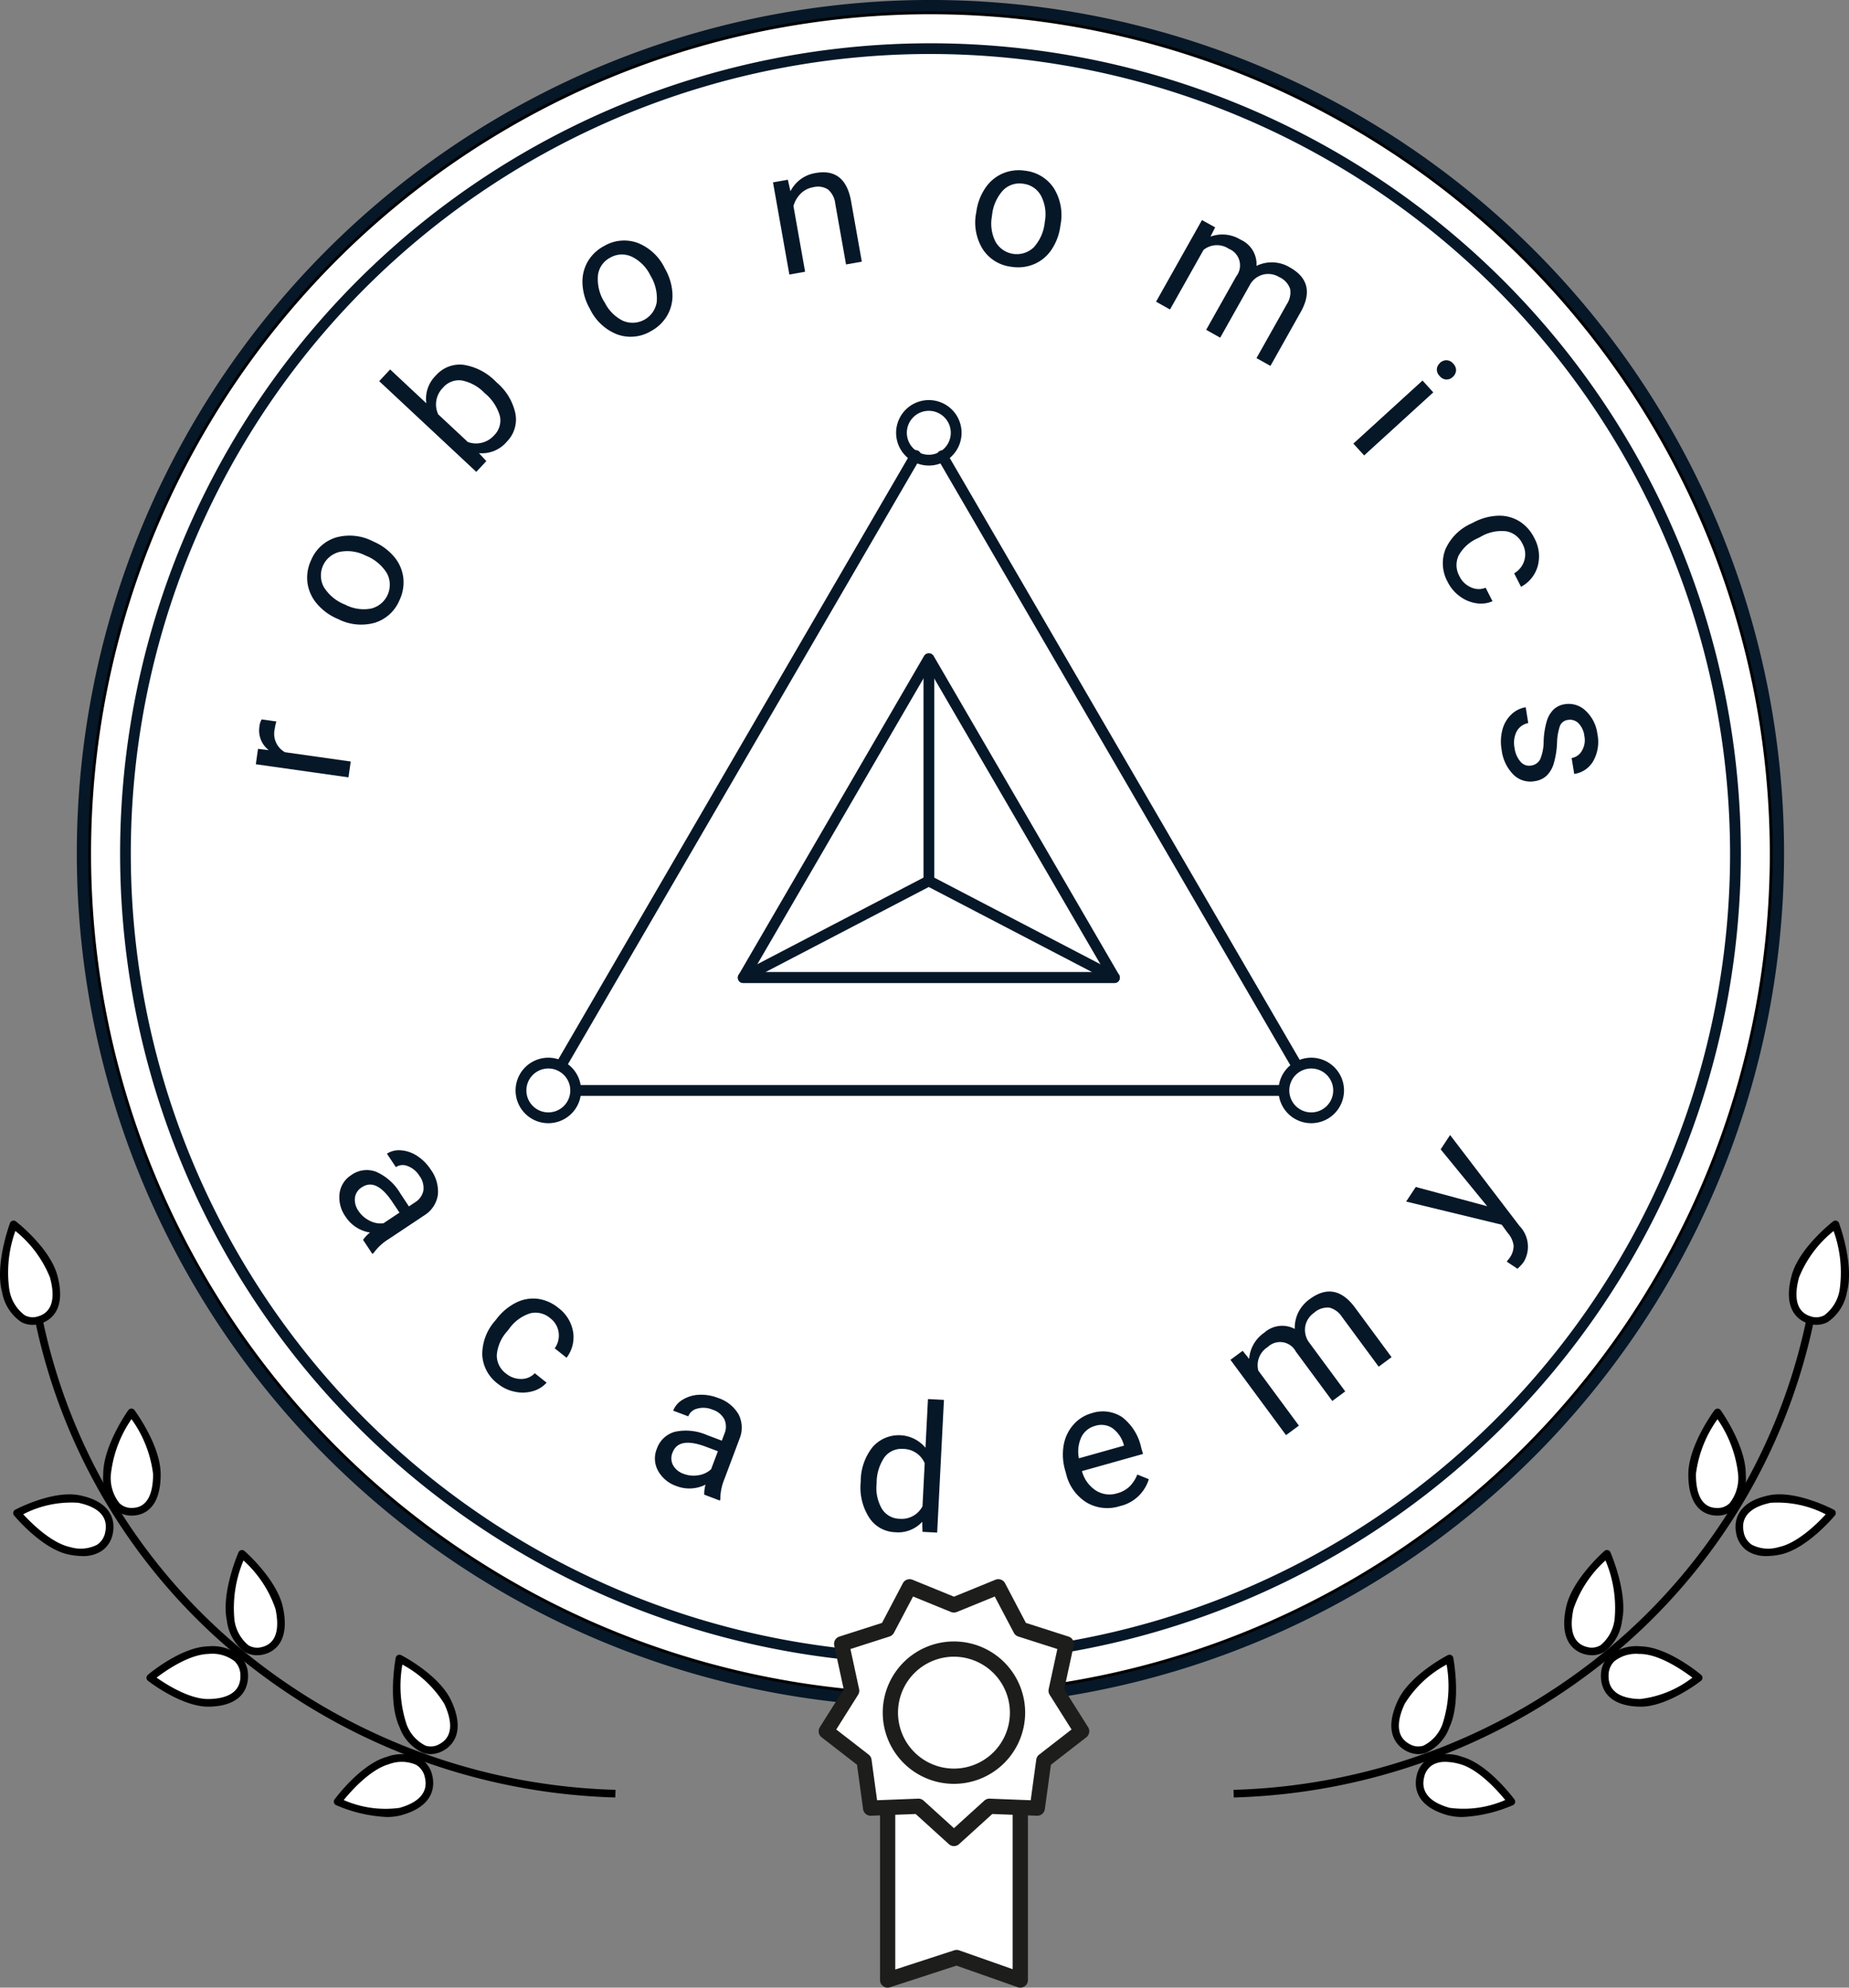 <svg xmlns="http://www.w3.org/2000/svg" xmlns:xlink="http://www.w3.org/1999/xlink" width="141.918" height="152.562" viewBox="0 0 141.918 152.562"><rect x="0" y="0" width="141.918" height="152.562" fill="#808080" stroke="none"/><defs><clipPath id="a"><rect width="141.918" height="152.562" fill="none"/></clipPath></defs><g clip-path="url(#a)"><path d="M76.272,1.491a64.646,64.646,0,1,0,64.62,64.646A64.706,64.706,0,0,0,76.272,1.491" transform="translate(-4.832 -0.618)" fill="#fff"/><path d="M76.116,130.847a64.865,64.865,0,1,1,64.84-64.865,64.927,64.927,0,0,1-64.84,64.865m0-129.291a64.426,64.426,0,1,0,64.4,64.426,64.487,64.487,0,0,0-64.4-64.426" transform="translate(-4.676 -0.463)"/><path d="M78,130.069a62.2,62.2,0,1,1,62.18-62.2A62.263,62.263,0,0,1,78,130.069M78,6.49a61.375,61.375,0,1,0,61.351,61.375A61.433,61.433,0,0,0,78,6.49" transform="translate(-6.561 -2.346)" fill="#061728"/><path d="M75.653,131.037a65.519,65.519,0,1,1,65.494-65.519,65.581,65.581,0,0,1-65.494,65.519m0-130.164a64.646,64.646,0,1,0,64.62,64.646A64.706,64.706,0,0,0,75.653.873" transform="translate(-4.213 0)" fill="#061728"/><path d="M150.519,106.736a.415.415,0,0,1-.359-.206L122.909,59.663a.414.414,0,1,1,.716-.417l27.251,46.867a.415.415,0,0,1-.358.623" transform="translate(-50.949 -24.471)" fill="#061728"/><path d="M129.491,143.071h-54.2a.415.415,0,0,1,0-.829h54.2a.415.415,0,0,1,0,.829" transform="translate(-31.053 -58.958)" fill="#061728"/><path d="M73.257,106.681a.414.414,0,0,1-.358-.623l27.218-46.812a.415.415,0,1,1,.716.417L73.615,106.475a.415.415,0,0,1-.359.206" transform="translate(-30.209 -24.471)" fill="#061728"/><path d="M125.666,110.948H97.177a.414.414,0,0,1-.358-.623l14.244-24.5a.431.431,0,0,1,.716,0l14.244,24.5a.414.414,0,0,1-.358.623M97.9,110.118h27.047L111.422,86.86Z" transform="translate(-40.129 -35.495)" fill="#061728"/><path d="M125.665,123.024H97.177a.414.414,0,0,1-.191-.782l14.244-7.423a.417.417,0,0,1,.383,0l14.244,7.423a.414.414,0,0,1-.191.782m-26.8-.829h25.1l-12.551-6.541Z" transform="translate(-40.129 -47.572)" fill="#061728"/><path d="M70.129,143.685a2.514,2.514,0,1,1,2.513-2.515,2.517,2.517,0,0,1-2.513,2.515m0-4.2a1.685,1.685,0,1,0,1.684,1.685,1.687,1.687,0,0,0-1.684-1.685" transform="translate(-28.041 -57.472)" fill="#061728"/><path d="M170.177,143.685a2.514,2.514,0,1,1,2.513-2.515,2.517,2.517,0,0,1-2.513,2.515m0-4.2a1.685,1.685,0,1,0,1.684,1.685,1.687,1.687,0,0,0-1.684-1.685" transform="translate(-69.532 -57.472)" fill="#061728"/><path d="M120.027,57.469a2.512,2.512,0,1,1,1.269-.344,2.516,2.516,0,0,1-1.269.344m0-4.2a1.686,1.686,0,1,0,1.684,1.685,1.687,1.687,0,0,0-1.684-1.685" transform="translate(-48.735 -21.736)" fill="#061728"/><path d="M121.52,103.614a.414.414,0,0,1-.414-.415V86.227a.414.414,0,1,1,.829,0V103.2a.414.414,0,0,1-.414.415" transform="translate(-50.224 -35.568)" fill="#061728"/><path d="M35.128,94.466a3.661,3.661,0,0,0-.131.591,1.62,1.62,0,0,0,.788,1.769l5.048.714-.172,1.216L33.55,97.75l.168-1.183.824.1a1.912,1.912,0,0,1-.713-1.831A1.26,1.26,0,0,1,34,94.306Z" transform="translate(-13.914 -39.089)" fill="#061728"/><path d="M42.554,76.575A4.252,4.252,0,0,1,41,75.406a3.1,3.1,0,0,1-.7-1.593,3.145,3.145,0,0,1,.287-1.727A3.028,3.028,0,0,1,42.5,70.352a3.905,3.905,0,0,1,2.834.3l.078.036a4.265,4.265,0,0,1,1.543,1.149,3.054,3.054,0,0,1,.7,1.585,3.181,3.181,0,0,1-.293,1.754,3.023,3.023,0,0,1-1.909,1.729,3.888,3.888,0,0,1-2.821-.3Zm.647-1.062a3.069,3.069,0,0,0,1.975.3A1.879,1.879,0,0,0,46.4,73.1a3.361,3.361,0,0,0-1.638-1.357,3.064,3.064,0,0,0-1.975-.287,1.866,1.866,0,0,0-1.241,2.685,3.342,3.342,0,0,0,1.651,1.37" transform="translate(-16.703 -29.1)" fill="#061728"/><path d="M58.763,49.182a4.273,4.273,0,0,1,1.417,2.36,2.417,2.417,0,0,1-.656,2.168,2.5,2.5,0,0,1-2.139.881l.565.611-.77.825-7.451-6.961.838-.9,2.78,2.6a2.492,2.492,0,0,1,.725-2.129,2.432,2.432,0,0,1,2.126-.827,4.4,4.4,0,0,1,2.489,1.3Zm-.94.8a3.311,3.311,0,0,0-1.747-.969,1.6,1.6,0,0,0-1.451.553,1.805,1.805,0,0,0-.367,2.047l2.27,2.12a1.853,1.853,0,0,0,2.026-.515,1.6,1.6,0,0,0,.438-1.472,3.528,3.528,0,0,0-1.169-1.764" transform="translate(-20.623 -19.809)" fill="#061728"/><path d="M76.929,36.732a4.249,4.249,0,0,1-.543-1.867,3.1,3.1,0,0,1,.393-1.7,3.137,3.137,0,0,1,1.265-1.21,3.028,3.028,0,0,1,2.569-.243A3.909,3.909,0,0,1,82.7,33.658l.041.076a4.276,4.276,0,0,1,.547,1.845,3.053,3.053,0,0,1-.389,1.69A3.187,3.187,0,0,1,81.616,38.5a3.023,3.023,0,0,1-2.564.239,3.887,3.887,0,0,1-2.081-1.929Zm1.155-.462a3.077,3.077,0,0,0,1.4,1.42,1.878,1.878,0,0,0,2.6-1.429,3.366,3.366,0,0,0-.5-2.069,3.073,3.073,0,0,0-1.408-1.415,1.784,1.784,0,0,0-1.66.069,1.763,1.763,0,0,0-.942,1.337,3.335,3.335,0,0,0,.5,2.087" transform="translate(-31.677 -13.071)" fill="#061728"/><path d="M102.508,23.163l.2.882a2.615,2.615,0,0,1,1.937-1.4q2.241-.4,2.709,2.129l.83,4.675-1.21.215-.83-4.682a1.656,1.656,0,0,0-.55-1.069,1.425,1.425,0,0,0-1.133-.177,1.775,1.775,0,0,0-.977.5,2.169,2.169,0,0,0-.546.947l.894,5.041-1.209.215-1.255-7.075Z" transform="translate(-42.037 -9.366)" fill="#061728"/><path d="M127.986,25.514a4.231,4.231,0,0,1,.682-1.82A3.082,3.082,0,0,1,130,22.57a3.139,3.139,0,0,1,1.737-.213,3.029,3.029,0,0,1,2.2,1.344,3.913,3.913,0,0,1,.512,2.8l-.013.085a4.278,4.278,0,0,1-.665,1.806,3.045,3.045,0,0,1-1.322,1.121,3.184,3.184,0,0,1-1.765.216,3.018,3.018,0,0,1-2.2-1.343,3.886,3.886,0,0,1-.514-2.791Zm1.2.32a3.076,3.076,0,0,0,.275,1.978,1.878,1.878,0,0,0,2.941.414,3.366,3.366,0,0,0,.839-1.956,3.072,3.072,0,0,0-.283-1.976,1.784,1.784,0,0,0-1.37-.939,1.764,1.764,0,0,0-1.555.508,3.335,3.335,0,0,0-.847,1.971" transform="translate(-53.048 -9.251)" fill="#061728"/><path d="M156.143,29.4l-.361.711a2.654,2.654,0,0,1,2.312.235,2.056,2.056,0,0,1,1.221,2.012,2.673,2.673,0,0,1,2.562.117q2.06,1.158.867,3.36l-2.359,4.2-1.07-.6,2.324-4.132a1.657,1.657,0,0,0,.258-1.177,1.553,1.553,0,0,0-.843-.912,1.624,1.624,0,0,0-1.189-.2,1.651,1.651,0,0,0-1,.7l-2.336,4.155-1.076-.605,2.307-4.1a1.371,1.371,0,0,0-.568-2.118,1.641,1.641,0,0,0-1.944.086l-2.571,4.572-1.07-.6,3.522-6.263Z" transform="translate(-62.874 -11.949)" fill="#061728"/><path d="M178.306,54.528l-.827-.908,5.307-4.84.827.908Zm5.821-7.105a.728.728,0,0,1,.5-.2.684.684,0,0,1,.517.261.7.7,0,0,1,.215.54.727.727,0,0,1-.248.478.7.7,0,0,1-.493.2.708.708,0,0,1-.514-.268.694.694,0,0,1-.217-.534.705.705,0,0,1,.245-.47" transform="translate(-73.603 -19.571)" fill="#061728"/><path d="M190.487,72.254a1.765,1.765,0,0,0,.874.844,1.4,1.4,0,0,0,1.135.034l.526,1.036a2.232,2.232,0,0,1-1.24.154,2.8,2.8,0,0,1-1.267-.53,3.009,3.009,0,0,1-.922-1.084,2.958,2.958,0,0,1-.184-2.524,3.9,3.9,0,0,1,2-1.986l.183-.093a4.32,4.32,0,0,1,1.838-.5,2.93,2.93,0,0,1,1.631.412,3.142,3.142,0,0,1,1.174,1.314,2.885,2.885,0,0,1,.265,2.118,2.59,2.59,0,0,1-1.289,1.612l-.526-1.036a1.694,1.694,0,0,0,.781-.99,1.644,1.644,0,0,0-.13-1.248,1.72,1.72,0,0,0-1.257-.988,3.163,3.163,0,0,0-1.97.423l-.208.106a3.1,3.1,0,0,0-1.473,1.322,1.724,1.724,0,0,0,.064,1.606" transform="translate(-78.467 -28.02)" fill="#061728"/><path d="M199.153,97.007a.906.906,0,0,0,.7-.493,3.612,3.612,0,0,0,.26-1.367,6.219,6.219,0,0,1,.237-1.538,2.1,2.1,0,0,1,.527-.905,1.585,1.585,0,0,1,.862-.405,1.865,1.865,0,0,1,1.594.5,2.921,2.921,0,0,1,.906,1.788,3,3,0,0,1-.308,2.057,2,2,0,0,1-1.471,1.007l-.2-1.22a1.108,1.108,0,0,0,.791-.561,1.6,1.6,0,0,0,.189-1.122,1.676,1.676,0,0,0-.455-.99.916.916,0,0,0-.814-.252.745.745,0,0,0-.606.454,4.356,4.356,0,0,0-.224,1.324,6.643,6.643,0,0,1-.248,1.55,2.172,2.172,0,0,1-.544.945,1.693,1.693,0,0,1-.923.428,1.839,1.839,0,0,1-1.645-.515,3.23,3.23,0,0,1-.891-1.882,3.6,3.6,0,0,1,.059-1.556,2.479,2.479,0,0,1,.677-1.162,2.06,2.06,0,0,1,1.11-.559l.195,1.213a1.272,1.272,0,0,0-.888.643,1.918,1.918,0,0,0-.163,1.261,1.98,1.98,0,0,0,.456,1.06.864.864,0,0,0,.811.3" transform="translate(-81.632 -38.247)" fill="#061728"/><path d="M46.317,157.663a2.591,2.591,0,0,1,.535-.563,2.738,2.738,0,0,1-1.873-1.21,2.537,2.537,0,0,1-.466-1.783,1.946,1.946,0,0,1,.892-1.41,2.028,2.028,0,0,1,1.924-.255,4.028,4.028,0,0,1,1.846,1.654l.661,1,.47-.313a1.382,1.382,0,0,0,.64-.889,1.548,1.548,0,0,0-.311-1.157,1.8,1.8,0,0,0-.887-.735.98.98,0,0,0-.915.076l-.684-1.029a1.7,1.7,0,0,1,1.076-.257,2.6,2.6,0,0,1,1.235.422,3.487,3.487,0,0,1,1.038,1.036,2.838,2.838,0,0,1,.561,1.963,2.24,2.24,0,0,1-1.019,1.555l-2.751,1.832a4.041,4.041,0,0,0-1.17,1.082l-.088.059Zm-.349-2.216a2.156,2.156,0,0,0,.855.747,1.8,1.8,0,0,0,1.062.195l1.227-.817-.534-.8q-1.25-1.88-2.349-1.147a1.115,1.115,0,0,0-.538.82,1.48,1.48,0,0,0,.277,1" transform="translate(-18.451 -62.497)" fill="#061728"/><path d="M65.079,175.991a1.773,1.773,0,0,0,1.146.405,1.405,1.405,0,0,0,1.046-.44l.908.724a2.221,2.221,0,0,1-1.065.654,2.789,2.789,0,0,1-1.371.043,3.016,3.016,0,0,1-1.29-.6,2.96,2.96,0,0,1-1.213-2.221,3.9,3.9,0,0,1,.993-2.634l.128-.161a4.321,4.321,0,0,1,1.464-1.219,2.927,2.927,0,0,1,1.655-.3,3.144,3.144,0,0,1,1.611.708,2.885,2.885,0,0,1,1.119,1.818,2.586,2.586,0,0,1-.5,2l-.908-.724a1.693,1.693,0,0,0,.3-1.225,1.65,1.65,0,0,0-.637-1.081,1.721,1.721,0,0,0-1.555-.378,3.17,3.17,0,0,0-1.617,1.2l-.145.182a3.1,3.1,0,0,0-.792,1.814,1.73,1.73,0,0,0,.724,1.436" transform="translate(-26.225 -70.553)" fill="#061728"/><path d="M89.672,190.508a2.576,2.576,0,0,1,.1-.769,2.742,2.742,0,0,1-2.226.113,2.542,2.542,0,0,1-1.419-1.177,1.944,1.944,0,0,1-.1-1.666,2.034,2.034,0,0,1,1.413-1.33,4.018,4.018,0,0,1,2.463.265l1.118.421.2-.529a1.382,1.382,0,0,0,0-1.1,1.544,1.544,0,0,0-.928-.756,1.786,1.786,0,0,0-1.148-.077.973.973,0,0,0-.7.595l-1.157-.436a1.7,1.7,0,0,1,.723-.838,2.6,2.6,0,0,1,1.248-.378,3.494,3.494,0,0,1,1.448.232,2.846,2.846,0,0,1,1.6,1.267,2.239,2.239,0,0,1,.081,1.857l-1.164,3.1a4.057,4.057,0,0,0-.318,1.562l-.037.1Zm-1.578-1.594a2.152,2.152,0,0,0,1.13.105,1.8,1.8,0,0,0,.975-.462l.52-1.38-.9-.339q-2.112-.8-2.578.441a1.117,1.117,0,0,0,.043.981,1.47,1.47,0,0,0,.811.653" transform="translate(-35.619 -75.786)" fill="#061728"/><path d="M112.866,189.695a4.211,4.211,0,0,1,.918-2.615,2.664,2.664,0,0,1,4.051.064l.191-3.74,1.226.063-.519,10.186-1.127-.058-.02-.772a2.5,2.5,0,0,1-2.095.8,2.457,2.457,0,0,1-1.979-1.125,4.263,4.263,0,0,1-.65-2.707Zm1.219.2a3.186,3.186,0,0,0,.407,1.936,1.629,1.629,0,0,0,1.356.762,1.794,1.794,0,0,0,1.758-.961l.169-3.3a1.808,1.808,0,0,0-1.639-1.1,1.637,1.637,0,0,0-1.44.625,3.5,3.5,0,0,0-.61,2.036" transform="translate(-46.801 -76.018)" fill="#061728"/><path d="M143.748,192.3a3.136,3.136,0,0,1-2.547-.282,3.555,3.555,0,0,1-1.575-2.223l-.061-.217a4.316,4.316,0,0,1-.123-1.949,3.2,3.2,0,0,1,.744-1.574,2.884,2.884,0,0,1,1.4-.887,2.691,2.691,0,0,1,2.346.3,4,4,0,0,1,1.461,2.334l.139.492-4.684,1.316a2.547,2.547,0,0,0,1.06,1.484,1.949,1.949,0,0,0,1.632.222,2.146,2.146,0,0,0,.989-.553,2.767,2.767,0,0,0,.569-.891l.88.359a3.015,3.015,0,0,1-2.232,2.069m-1.888-6.16a1.639,1.639,0,0,0-1.056.859,2.635,2.635,0,0,0-.19,1.629l3.463-.973-.025-.09a2.336,2.336,0,0,0-.877-1.261,1.542,1.542,0,0,0-1.315-.165" transform="translate(-57.803 -76.694)" fill="#061728"/><path d="M162.3,173.86l.5.621a2.655,2.655,0,0,1,1.162-2.014,2.055,2.055,0,0,1,2.337-.289,2.7,2.7,0,0,1,.253-1.227,2.747,2.747,0,0,1,.9-1.063q1.9-1.4,3.421.587l2.856,3.873-.988.73-2.814-3.816a1.652,1.652,0,0,0-.966-.717,1.547,1.547,0,0,0-1.178.395,1.626,1.626,0,0,0-.671,1,1.662,1.662,0,0,0,.231,1.2l2.83,3.836-.994.733-2.794-3.788a1.369,1.369,0,0,0-2.163-.35,1.645,1.645,0,0,0-.72,1.81l3.114,4.221-.988.729-4.264-5.78Z" transform="translate(-66.921 -70.177)" fill="#061728"/><path d="M190.619,154.257l-3.569-4.364.724-1.1,5.327,6.982a2.282,2.282,0,0,1,.32,2.767l-.145.183-.325.335-.831-.549.206-.264a1.633,1.633,0,0,0,.325-.95,1.831,1.831,0,0,0-.454-.988l-.459-.63L184.4,153.9l.739-1.119Z" transform="translate(-76.473 -61.674)" fill="#061728"/><path d="M126.586,245.847l-4.892-1.722-5.289,1.722V226.472h10.182Z" transform="translate(-48.274 -93.87)" fill="#fff"/><path d="M115.99,246.018a.586.586,0,0,1-.585-.586V226.058a.586.586,0,0,1,.585-.586h10.182a.586.586,0,0,1,.585.586v19.375a.585.585,0,0,1-.78.552l-4.706-1.656-5.1,1.661a.587.587,0,0,1-.181.029m.585-19.375v17.983l4.523-1.473a.584.584,0,0,1,.375,0l4.113,1.448V226.643Z" transform="translate(-47.86 -93.456)" fill="#1d1d1b"/><path d="M118.156,209.41l3.4-1.391,1.714,3.255,3.5,1.124-.778,3.6,1.961,3.113-2.907,2.254-.5,3.645-3.674-.142-2.724,2.472-2.724-2.472-3.674.142-.5-3.645-2.907-2.254,1.961-3.113-.778-3.6,3.5-1.124,1.714-3.255Z" transform="translate(-44.935 -86.221)" fill="#fff"/><path d="M117.742,227.506a.581.581,0,0,1-.393-.152l-2.548-2.312-3.435.133a.592.592,0,0,1-.6-.505l-.466-3.409-2.717-2.107a.585.585,0,0,1-.137-.775l1.833-2.911-.727-3.362a.585.585,0,0,1,.393-.682l3.274-1.05,1.6-3.044a.585.585,0,0,1,.739-.269l3.184,1.3,3.183-1.3a.584.584,0,0,1,.738.269l1.6,3.044,3.275,1.05a.585.585,0,0,1,.394.682l-.728,3.362,1.834,2.911a.586.586,0,0,1-.137.775l-2.717,2.107-.467,3.408a.588.588,0,0,1-.6.506l-3.436-.133-2.547,2.312a.584.584,0,0,1-.393.152m-2.724-3.643a.583.583,0,0,1,.393.152l2.331,2.115,2.331-2.115a.578.578,0,0,1,.415-.151l3.145.122.426-3.119a.584.584,0,0,1,.221-.383l2.487-1.929-1.678-2.663a.583.583,0,0,1-.077-.436l.666-3.077-3-.961a.582.582,0,0,1-.339-.285l-1.467-2.785-2.914,1.19a.589.589,0,0,1-.442,0l-2.913-1.19-1.467,2.785a.588.588,0,0,1-.339.285l-3,.961.665,3.077a.586.586,0,0,1-.077.436l-1.677,2.663,2.487,1.929a.584.584,0,0,1,.221.383l.426,3.119,3.145-.122h.023" transform="translate(-44.521 -85.807)" fill="#1d1d1b"/><path d="M126.524,221.059a4.878,4.878,0,1,1-4.878-4.88,4.88,4.88,0,0,1,4.878,4.88" transform="translate(-48.425 -89.604)" fill="#fff"/><path d="M121.231,226.11a5.465,5.465,0,1,1,5.463-5.465,5.47,5.47,0,0,1-5.463,5.465m0-9.76a4.294,4.294,0,1,0,4.293,4.295,4.3,4.3,0,0,0-4.293-4.295" transform="translate(-48.01 -89.189)" fill="#1d1d1b"/><path d="M161.777,209.642l-.016-.586a47.124,47.124,0,0,0,28.7-10.776,44.762,44.762,0,0,0,15.275-25.354l.574.117a45.353,45.353,0,0,1-15.474,25.688,47.709,47.709,0,0,1-29.054,10.912" transform="translate(-67.084 -71.676)"/><path d="M186.861,222.566c-.882,1.886-1.978,2.183-2.924,1.685s-1.386-1.6-.5-3.489,3.7-3.34,3.7-3.34.612,3.259-.27,5.145" transform="translate(-75.874 -90.119)" fill="#fff"/><path d="M184.54,224.551a2.031,2.031,0,0,1-.946-.247c-.589-.311-1.832-1.309-.633-3.873.914-1.954,3.711-3.415,3.83-3.476a.293.293,0,0,1,.422.206c.025.137.619,3.374-.293,5.323a3.439,3.439,0,0,1-1.813,1.974,1.773,1.773,0,0,1-.567.093m2.16-6.874a8.515,8.515,0,0,0-3.209,3c-.5,1.064-.838,2.468.375,3.106a1.306,1.306,0,0,0,1.053.118,2.949,2.949,0,0,0,1.469-1.667,9.426,9.426,0,0,0,.311-4.559" transform="translate(-75.667 -89.912)"/><path d="M189.346,230.656c-1.927-.535-2.859.142-3.124,1.223s.238,2.156,2.165,2.69,4.816-.754,4.816-.754-1.93-2.625-3.857-3.16" transform="translate(-77.202 -95.527)" fill="#fff"/><path d="M189.246,234.785a4.294,4.294,0,0,1-1.141-.141c-2.633-.731-2.535-2.371-2.37-3.042a2.049,2.049,0,0,1,.938-1.329,3.276,3.276,0,0,1,2.548-.107c2,.556,3.933,3.158,4.014,3.269a.293.293,0,0,1-.116.441,11.068,11.068,0,0,1-3.872.909m-1.325-4.232a1.857,1.857,0,0,0-.953.225,1.458,1.458,0,0,0-.665.963c-.269,1.1.408,1.909,1.959,2.339a7.985,7.985,0,0,0,4.267-.6c-.56-.688-2.034-2.356-3.465-2.753a4.334,4.334,0,0,0-1.143-.177" transform="translate(-76.997 -95.319)"/><path d="M209.493,208.765c-.44,2.053-1.438,2.614-2.468,2.363s-1.7-1.216-1.261-3.27,2.854-4.166,2.854-4.166,1.315,3.019.875,5.073" transform="translate(-85.276 -84.428)" fill="#fff"/><path d="M207.262,211.269a2.147,2.147,0,0,1-.513-.063c-.644-.156-2.077-.822-1.478-3.616.455-2.124,2.845-4.236,2.947-4.325a.293.293,0,0,1,.257-.065.29.29,0,0,1,.2.169c.055.126,1.347,3.13.893,5.251a3.532,3.532,0,0,1-1.334,2.372,1.812,1.812,0,0,1-.976.278m1.037-7.276a8.851,8.851,0,0,0-2.455,3.72c-.248,1.158-.268,2.6,1.044,2.924a1.31,1.31,0,0,0,1.04-.142,3.048,3.048,0,0,0,1.073-2,9.383,9.383,0,0,0-.7-4.5m.988,4.565h0Z" transform="translate(-85.069 -84.221)"/><path d="M213.211,216.321c-1.991-.043-2.746.847-2.764,1.964s.707,2.039,2.7,2.082,4.511-1.926,4.511-1.926-2.455-2.077-4.446-2.12" transform="translate(-87.275 -89.662)" fill="#fff"/><path d="M213,220.452h-.07c-2.727-.059-3-1.683-2.984-2.379a2.1,2.1,0,0,1,.62-1.524,3.317,3.317,0,0,1,2.442-.727c2.071.045,4.525,2.1,4.628,2.188a.293.293,0,0,1-.009.454c-.1.082-2.569,1.989-4.627,1.989m-.138-4.048a2.664,2.664,0,0,0-1.89.565,1.516,1.516,0,0,0-.441,1.112c-.023,1.431,1.3,1.76,2.411,1.784a8.075,8.075,0,0,0,4.022-1.643c-.7-.53-2.494-1.785-3.969-1.817h-.133" transform="translate(-87.067 -89.455)"/><path d="M225.729,189.918c-.018,2.107-.881,2.878-1.937,2.865s-1.905-.809-1.887-2.915,1.953-4.715,1.953-4.715,1.889,2.658,1.871,4.765" transform="translate(-92.027 -76.744)" fill="#fff"/><path d="M223.611,192.868h-.03c-.663-.009-2.2-.339-2.176-3.21.019-2.177,1.929-4.777,2.01-4.886a.346.346,0,0,1,.238-.118.3.3,0,0,1,.236.123c.079.112,1.943,2.76,1.924,4.937a3.614,3.614,0,0,1-.83,2.618,1.915,1.915,0,0,1-1.372.537m.034-7.4a9.138,9.138,0,0,0-1.655,4.195c-.01,1.185.259,2.6,1.6,2.62a1.313,1.313,0,0,0,.986-.37,3.129,3.129,0,0,0,.654-2.2l.293,0-.293,0a9.226,9.226,0,0,0-1.583-4.24" transform="translate(-91.819 -76.537)"/><path d="M230.437,196.461c-1.953.4-2.512,1.444-2.306,2.54s1.1,1.836,3.052,1.431,4.02-2.9,4.02-2.9-2.813-1.48-4.767-1.076" transform="translate(-94.592 -81.402)" fill="#fff"/><path d="M229.978,200.631a2.594,2.594,0,0,1-1.474-.393,2.077,2.077,0,0,1-.867-1.389c-.128-.682-.138-2.328,2.534-2.881,2.034-.42,4.843,1.041,4.962,1.1a.293.293,0,0,1,.089.446c-.087.105-2.156,2.575-4.186,3a5.275,5.275,0,0,1-1.058.118m.313-4.089c-1.094.226-2.342.792-2.078,2.2a1.491,1.491,0,0,0,.617,1.011,2.752,2.752,0,0,0,2.088.187c1.451-.3,3.01-1.864,3.6-2.513a8.045,8.045,0,0,0-4.232-.884m-.06-.287h0Z" transform="translate(-94.386 -81.195)"/><path d="M238.969,165.635c-.551,2.023-1.578,2.522-2.593,2.209s-1.632-1.317-1.082-3.34,3.076-3.985,3.076-3.985,1.15,3.093.6,5.116" transform="translate(-97.494 -66.533)" fill="#fff"/><path d="M236.711,168.015a2.123,2.123,0,0,1-.627-.1c-.634-.195-2.027-.946-1.278-3.7.57-2.093,3.073-4.057,3.179-4.14a.292.292,0,0,1,.454.129c.048.13,1.176,3.206.607,5.3a3.51,3.51,0,0,1-1.46,2.286,1.794,1.794,0,0,1-.875.223m1.312-7.2a8.773,8.773,0,0,0-2.653,3.563c-.31,1.141-.409,2.586.886,2.984a1.3,1.3,0,0,0,1.048-.078,3.025,3.025,0,0,0,1.177-1.927,9.409,9.409,0,0,0-.458-4.541" transform="translate(-97.287 -66.326)"/><path d="M49.135,209.642A47.71,47.71,0,0,1,20.08,198.73,45.353,45.353,0,0,1,4.606,173.043l.574-.117A44.762,44.762,0,0,0,20.455,198.28a47.124,47.124,0,0,0,28.7,10.776Z" transform="translate(-1.91 -71.676)"/><path d="M52.509,222.566c.882,1.886,1.978,2.183,2.924,1.685s1.386-1.6.5-3.489-3.7-3.34-3.7-3.34-.612,3.259.27,5.145" transform="translate(-21.578 -90.119)" fill="#fff"/><path d="M54.415,224.55a1.769,1.769,0,0,1-.567-.093,3.431,3.431,0,0,1-1.813-1.974c-.912-1.949-.318-5.186-.293-5.323a.293.293,0,0,1,.422-.206c.119.061,2.915,1.523,3.83,3.476,1.2,2.564-.043,3.562-.633,3.873a2.033,2.033,0,0,1-.946.247m-2.16-6.874a9.425,9.425,0,0,0,.311,4.559,2.948,2.948,0,0,0,1.47,1.667,1.3,1.3,0,0,0,1.054-.117c1.212-.638.873-2.041.375-3.106a8.5,8.5,0,0,0-3.209-3" transform="translate(-21.37 -89.912)"/><path d="M48.136,230.656c1.927-.535,2.859.142,3.124,1.223s-.238,2.156-2.165,2.69-4.816-.754-4.816-.754,1.93-2.625,3.857-3.16" transform="translate(-18.363 -95.527)" fill="#fff"/><path d="M47.824,234.784a11.065,11.065,0,0,1-3.872-.909.292.292,0,0,1-.116-.441c.081-.11,2.012-2.713,4.014-3.268a3.274,3.274,0,0,1,2.548.107,2.053,2.053,0,0,1,.938,1.329c.164.672.262,2.312-2.371,3.042a4.263,4.263,0,0,1-1.141.141m-3.283-1.3a7.983,7.983,0,0,0,4.267.6c1.55-.43,2.228-1.239,1.958-2.339a1.458,1.458,0,0,0-.665-.963,2.741,2.741,0,0,0-2.1-.048c-1.431.4-2.905,2.065-3.465,2.753" transform="translate(-18.156 -95.319)"/><path d="M30.178,208.765c.44,2.053,1.438,2.614,2.468,2.363s1.7-1.216,1.262-3.27-2.854-4.166-2.854-4.166-1.315,3.019-.875,5.073" transform="translate(-12.478 -84.428)" fill="#fff"/><path d="M31.995,211.269a1.809,1.809,0,0,1-.977-.278,3.533,3.533,0,0,1-1.334-2.372c-.454-2.121.838-5.124.893-5.251a.293.293,0,0,1,.461-.1c.1.089,2.493,2.2,2.948,4.325.6,2.793-.835,3.459-1.478,3.616a2.174,2.174,0,0,1-.512.063M30.256,208.5a3.05,3.05,0,0,0,1.073,2,1.307,1.307,0,0,0,1.04.141c1.313-.319,1.292-1.766,1.045-2.924a8.846,8.846,0,0,0-2.455-3.72,9.4,9.4,0,0,0-.7,4.5" transform="translate(-12.27 -84.221)"/><path d="M24.156,216.321c1.991-.043,2.746.847,2.764,1.964s-.707,2.039-2.7,2.082-4.511-1.926-4.511-1.926,2.455-2.077,4.446-2.12" transform="translate(-8.174 -89.662)" fill="#fff"/><path d="M23.95,220.452c-2.057,0-4.522-1.906-4.627-1.988a.292.292,0,0,1-.009-.454c.1-.088,2.558-2.144,4.628-2.189a3.322,3.322,0,0,1,2.443.727,2.106,2.106,0,0,1,.62,1.525c.011.7-.257,2.32-2.984,2.379H23.95m-3.964-2.229c.714.5,2.538,1.678,4.022,1.643,1.113-.024,2.435-.353,2.411-1.784a1.514,1.514,0,0,0-.441-1.112,2.784,2.784,0,0,0-2.024-.564c-1.476.032-3.273,1.286-3.969,1.817m3.962-2.11h0Z" transform="translate(-7.967 -89.455)"/><path d="M14.037,189.918c.018,2.107.881,2.878,1.937,2.865s1.905-.809,1.887-2.915-1.953-4.715-1.953-4.715-1.889,2.658-1.871,4.765" transform="translate(-5.821 -76.744)" fill="#fff"/><path d="M15.739,192.869a1.915,1.915,0,0,1-1.372-.537,3.614,3.614,0,0,1-.83-2.618c-.019-2.177,1.845-4.825,1.925-4.937a.293.293,0,0,1,.235-.123.285.285,0,0,1,.238.118c.081.109,1.991,2.709,2.01,4.886.025,2.871-1.513,3.2-2.176,3.21h-.031m-1.617-3.16a3.129,3.129,0,0,0,.654,2.2,1.319,1.319,0,0,0,.987.37c1.339-.018,1.608-1.434,1.6-2.62a9.138,9.138,0,0,0-1.655-4.195,9.226,9.226,0,0,0-1.583,4.24" transform="translate(-5.614 -76.537)"/><path d="M7,196.461c1.953.4,2.512,1.444,2.306,2.54s-1.1,1.836-3.052,1.431-4.02-2.9-4.02-2.9,2.813-1.48,4.767-1.076" transform="translate(-0.926 -81.402)" fill="#fff"/><path d="M7.044,200.631a5.234,5.234,0,0,1-1.058-.118c-2.03-.42-4.1-2.89-4.186-2.995a.293.293,0,0,1,.089-.446c.118-.063,2.93-1.524,4.962-1.1,2.671.553,2.662,2.2,2.534,2.881a2.079,2.079,0,0,1-.867,1.389,2.6,2.6,0,0,1-1.474.392M2.5,197.426c.6.649,2.156,2.213,3.6,2.514a2.753,2.753,0,0,0,2.087-.187,1.487,1.487,0,0,0,.617-1.011c.265-1.408-.984-1.973-2.078-2.2a8.048,8.048,0,0,0-4.232.884" transform="translate(-0.718 -81.195)"/><path d="M.65,165.635c.551,2.023,1.578,2.522,2.593,2.209s1.632-1.317,1.082-3.34-3.076-3.985-3.076-3.985-1.15,3.093-.6,5.116" transform="translate(-0.208 -66.533)" fill="#fff"/><path d="M2.494,168.015a1.8,1.8,0,0,1-.876-.223A3.512,3.512,0,0,1,.16,165.505c-.569-2.09.558-5.165.607-5.3a.292.292,0,0,1,.454-.129c.107.083,2.609,2.046,3.179,4.14.749,2.751-.645,3.5-1.279,3.7a2.119,2.119,0,0,1-.626.1m-1.77-2.663A3.023,3.023,0,0,0,1.9,167.279a1.3,1.3,0,0,0,1.047.078c1.3-.4,1.2-1.843.886-2.984a8.773,8.773,0,0,0-2.653-3.563,9.417,9.417,0,0,0-.458,4.541" transform="translate(0 -66.326)"/></g></svg>
